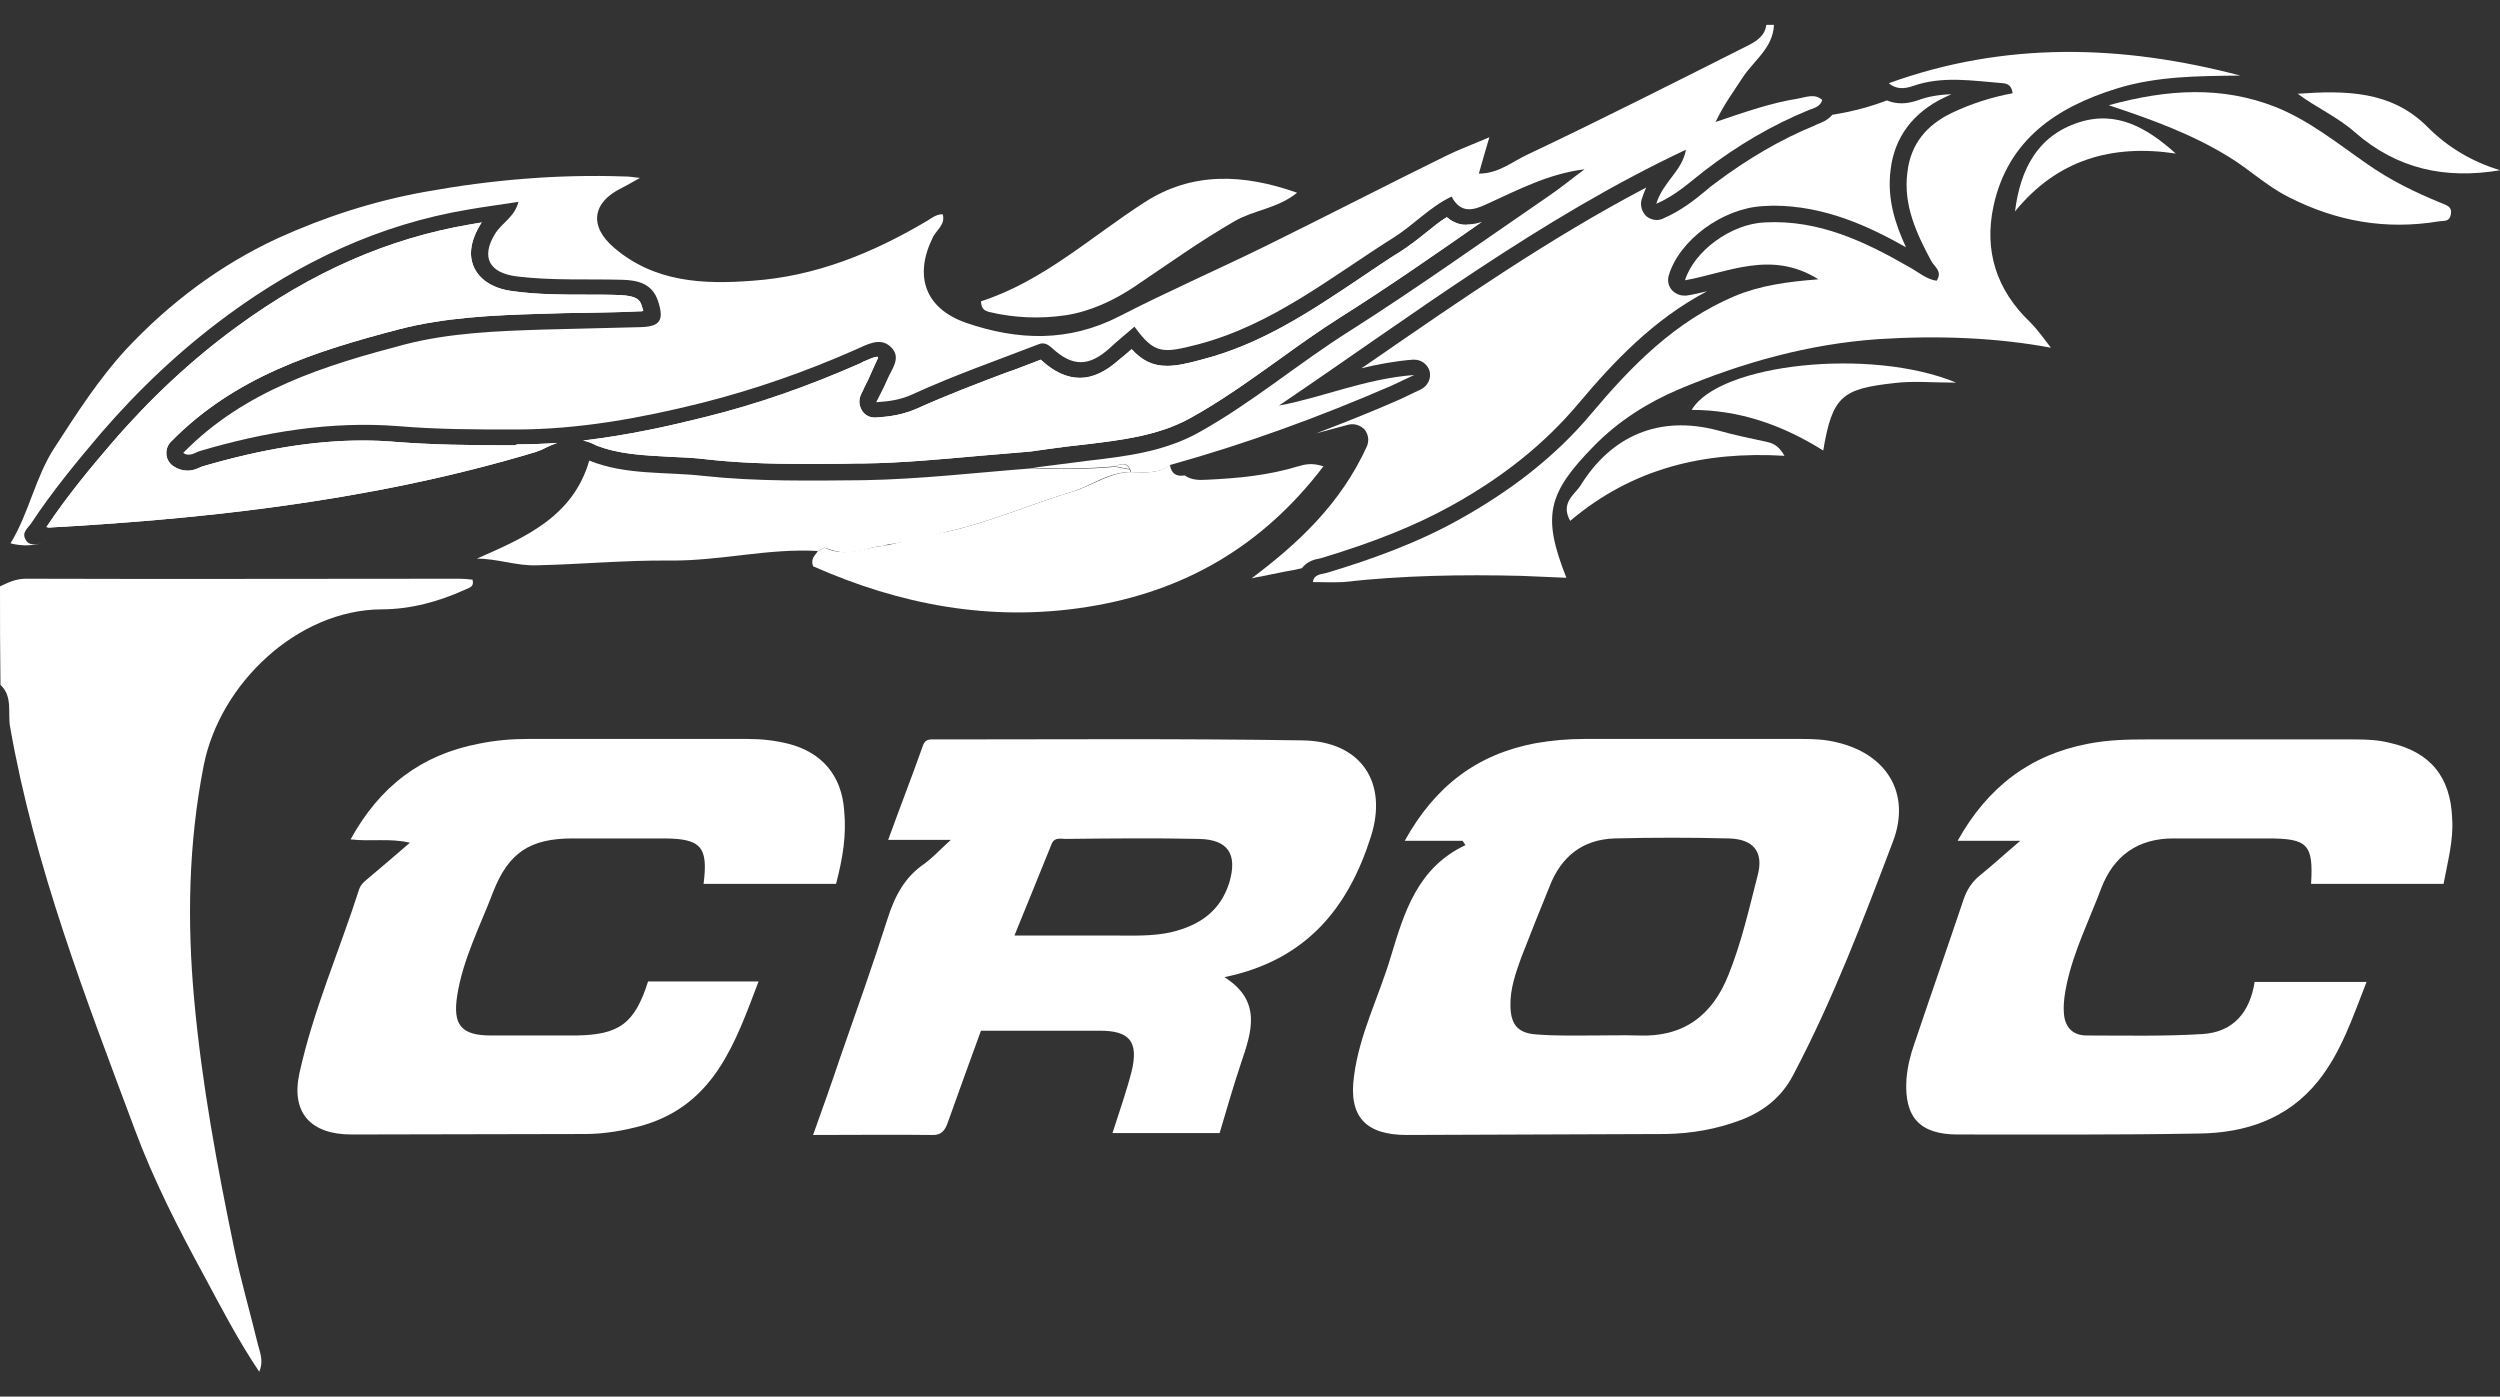<?xml version="1.0" encoding="utf-8"?>
<!-- Generator: Adobe Illustrator 28.3.0, SVG Export Plug-In . SVG Version: 6.00 Build 0)  -->
<svg version="1.1" id="Capa_1" xmlns="http://www.w3.org/2000/svg" xmlns:xlink="http://www.w3.org/1999/xlink" x="0px" y="0px"
	 viewBox="0 0 522.7 292" style="enable-background:new 0 0 522.7 292;" xml:space="preserve">
<rect x="0" y="0" width="522.7" height="292" fill="#333333" stroke="none"/>
<style type="text/css">
	.st0{fill:#FFFFFF;}
</style>
<g>
	<path class="st0" d="M8.9,113.6c-2,0.4-4,0.7-6.7,0c3.9-6.4,5.2-13.9,9.2-20c4.6-7.1,9.2-14.3,15-20.6c9.1-9.7,19.6-17.6,31.7-23.2
		c9.9-4.5,20.2-7.8,30.8-9.7c13.8-2.5,27.7-3.7,41.8-3.2c0.7,0,1.5,0.1,3.1,0.3c-1.8,1-2.8,1.6-3.8,2.1c-6.2,3-6.9,8-1.6,12.5
		c8.4,7.2,18.6,7.7,28.9,6.9c13.2-0.9,25.2-5.8,36.5-12.5c1-0.6,1.9-1.4,3.3-1.4c0.6,2.1-1.2,3.2-2,4.7c-4.1,8.2-1.7,15,6.9,18
		c10.8,3.7,21.4,4.1,32.1-1.4c9.9-5.1,20.2-9.6,30.2-14.5c12.6-6.2,25.2-12.7,37.8-18.9c2.8-1.4,5.8-2.5,9.3-4
		c-0.8,2.8-1.5,5-2.2,7.6c4.1,0,7-2.5,10-3.9c15.4-7.3,30.6-15,45.9-22.7c1.8-0.9,3.9-2,4.2-4.5c0.5,0,1.1,0,1.6,0
		c-0.2,4.9-4.3,7.5-6.6,11.1c-1.8,2.8-3.8,5.4-5.6,9.2c6.2-2.1,11.6-4,17.3-4.9c1.7-0.3,3.4-1.1,5,0.3c-0.4,1.4-1.7,1.7-2.8,2.1
		c-7.8,3.2-14.9,7.4-21.7,12.6c-3,2.3-6,5.2-10.2,7c1.4-4.6,5.4-6.8,6.2-11.3c-30.6,14.4-57.3,34.7-85.1,53.5
		c9.2-1.7,17.9-5.6,28.3-6.4c-2.3,1.1-3.6,1.7-4.9,2.3c-15,6.5-30.3,12.1-46.1,16.5c-2.5,2-5.4,1.5-8.3,1.5c0-0.2,0-0.4-0.1-0.6
		c-0.8-1.6-2-1.1-3.1-0.6c-5.7,0.5-11.4,0.6-17.2,0.3c3.9-0.5,7.8-1,11.7-1.5c7.9-0.9,15.7-1.9,22.8-5.8
		c11.2-6.2,20.9-14.5,31.7-21.3c14-8.9,27.6-18.6,41.3-28c2.7-1.8,5.2-3.9,7.8-5.8c-7.5,0.9-13.9,4.3-20.5,7.3
		c-2.8,1.3-5.4,2-7.3-1.6c-4.6,2.2-7.9,5.9-12,8.5c-13.2,8.3-25.4,18.3-41,22.4c-7.4,1.9-9.1,2.1-13.3-3.7c-1.7,1.5-3.5,2.9-5.2,4.5
		c-4.3,3.9-7.8,3.9-12,0c-0.9-0.8-1.7-1.3-2.9-0.8c-8.8,3.4-17.7,6.5-26.2,10.4c-2.6,1.2-4.8,1.5-7.7,1.7c0.9-1.8,1.6-3.1,2.2-4.5
		c0.9-2.3,3.3-4.8,0.8-7.1c-2.2-2.1-5-0.4-7.3,0.6c-10.4,4.6-21,8.3-32,11.1c-12.8,3.2-25.8,5.6-39.1,5.6c-8.2,0-16.3,0-24.5-0.7
		c-14.1-1.1-28,1.2-41.5,5.2c-1,0.3-2.1,1.3-3.5,0.4c12.9-13.2,29.7-18.3,46.4-22.7c9.3-2.4,19.3-2.8,29.2-3.1
		c6.7-0.2,13.4-0.3,20-0.5c4.1-0.1,5-1.4,3.7-5.4c-1.2-3.7-4.2-4.4-7.4-4.5c-7.4-0.2-14.7,0.2-22.1-0.7c-5.8-0.7-7.6-4-4.6-8.9
		c1.4-2.3,4.1-3.5,4.9-6.7c-3.7,0.6-7,1-10.4,1.6c-18.7,3.1-35.3,11-50.4,22.1c-9.8,7.2-18.6,15.5-26.6,24.8
		c-5.1,6-10.1,12.1-14.4,18.6c-0.7,1.1-2.2,2-1.2,3.6C6.1,114.2,7.6,113.8,8.9,113.6z"/>
	<path class="st0" d="M0,122.6c1.7-0.8,3.3-1.6,5.4-1.6c30.2,0.1,60.5,0,90.7,0c0.9,0,1.8,0.1,2.7,0.2c0.4,1.6-0.8,1.7-1.6,2.1
		c-5.5,2.5-11.4,4.1-17.4,4.1C62.2,127.5,46,142.9,42.6,160c-3.2,16.3-3.5,32.6-2,49c1.6,17.6,4.8,34.9,8.4,52.2
		c1.4,6.7,3.3,13.2,4.9,19.8c0.4,1.7,1.3,3.5,0.3,5.8c-4.5-6.7-8-13.5-11.6-20.2c-5.4-9.9-10.5-19.9-14.4-30.4
		c-10.3-27.6-21-55.1-26.1-84.3c-0.5-2.9,0.6-6.3-2-8.7C0,136.3,0,129.4,0,122.6z"/>
	<g>
		<path class="st0" d="M107.6,93.1l-1.8,0c-7.5,0-15.3-0.1-23-0.7c-2.3-0.2-4.6-0.3-6.9-0.3c-10.3,0-21.2,1.8-33.5,5.4
			c-0.1,0-0.2,0.1-0.3,0.1c-0.7,0.3-1.6,0.8-2.9,0.8c-1,0-2-0.3-2.9-0.9c-0.8-0.5-1.4-1.4-1.5-2.4c-0.1-1,0.2-2,0.9-2.7
			c13.4-13.7,30.3-19,47.9-23.6c9.4-2.4,19.1-2.9,29.9-3.2c3.1-0.1,6.2-0.2,9.3-0.2c3.5-0.1,7.2-0.1,10.7-0.3c0.4,0,0.7,0,1-0.1
			c-0.1-0.3-0.2-0.6-0.3-1c-0.4-1.3-1-2.1-4.4-2.3c-2.4-0.1-4.9-0.1-7.3-0.1c-4.9,0-10,0-15.1-0.7c-5.1-0.6-7.3-3-8.2-4.8
			c-0.9-1.8-1.4-4.8,1.2-9.1c0.1-0.2,0.2-0.4,0.4-0.5c-0.8,0.1-1.6,0.3-2.4,0.4c-17.1,2.9-33.2,9.9-49,21.5
			c-9.3,6.8-18,14.9-26,24.2c-4.3,5-9.3,11-13.7,17.6c0.1,0,0.2,0,0.4,0.1c0,0,0.1,0,0.1,0c28.5-1.6,65.7-4.9,101.8-15.8
			c0.6-0.2,1.4-0.5,2.1-0.9c0.8-0.4,1.6-0.7,2.4-1c-2.7,0.2-5.5,0.3-8.3,0.3L107.6,93.1z"/>
		<path class="st0" d="M302.5,45.4c-1.5,0.9-2.9,2.1-4.3,3.2c-1.6,1.3-3.3,2.6-5.1,3.8c-3.1,1.9-6.1,4-9.1,6
			c-10,6.7-20.3,13.6-32.8,16.8c-2.9,0.8-5.2,1.3-7.2,1.3c-3.1,0-5.3-1.2-7.4-3.5c-0.9,0.8-1.7,1.5-2.6,2.2
			c-2.8,2.5-5.5,3.8-8.2,3.8c-2.7,0-5.4-1.2-8.2-3.8c-2.4,0.9-4.8,1.9-7.2,2.7c-6.1,2.3-12.4,4.7-18.4,7.4c-3.1,1.4-5.8,1.8-8.9,2
			c-0.1,0-0.1,0-0.2,0c-1.1,0-2.1-0.5-2.7-1.5c-0.6-1-0.7-2.2-0.2-3.3c0.3-0.6,0.6-1.2,0.8-1.7c0.5-0.9,0.9-1.8,1.2-2.5
			c0.3-0.7,0.6-1.3,0.9-2c0.2-0.5,0.6-1.2,0.7-1.6c0,0,0,0,0,0c-0.1-0.1-0.1-0.1-0.2-0.1c-0.6,0-1.7,0.5-2.6,0.9
			c-0.3,0.1-0.5,0.2-0.8,0.4c-11.1,4.9-21.7,8.6-32.6,11.3c-7.2,1.8-16,3.8-25.5,4.9c0.9,0.2,1.8,0.5,2.7,1c4.8,1.9,10,2.1,15.4,2.4
			c2.4,0.1,4.9,0.2,7.4,0.5c6.1,0.7,12.6,1,21.3,1c3.5,0,7,0,10.4-0.1l1.4,0c8.1-0.1,16.4-0.9,24.3-1.6c3.5-0.3,7.1-0.6,10.7-0.9
			c1.2-0.2,2.3-0.3,3.5-0.5c2.7-0.4,5.4-0.7,8.1-1c7.4-0.9,15-1.8,21.6-5.4c6.4-3.5,12.5-7.9,18.4-12.1c4.3-3.1,8.6-6.2,13.2-9.1
			c10-6.3,19.9-13.2,29.5-19.9c-0.9,0.3-1.9,0.5-2.8,0.5C305.7,47.1,304,46.8,302.5,45.4z"/>
		<g>
			<path class="st0" d="M107.6,93.1l-1.8,0c-7.5,0-15.3-0.1-23-0.7c-2.3-0.2-4.6-0.3-6.9-0.3c-10.3,0-21.2,1.8-33.5,5.4
				c-0.1,0-0.2,0.1-0.3,0.1c-0.7,0.3-1.6,0.8-2.9,0.8c-1,0-2-0.3-2.9-0.9c-0.8-0.5-1.4-1.4-1.5-2.4c-0.1-1,0.2-2,0.9-2.7
				c13.4-13.7,30.3-19,47.9-23.6c9.4-2.4,19.1-2.9,29.9-3.2c3.1-0.1,6.2-0.2,9.3-0.2c3.5-0.1,7.2-0.1,10.7-0.3c0.4,0,0.7,0,1-0.1
				c-0.1-0.3-0.2-0.6-0.3-1c-0.4-1.3-1-2.1-4.4-2.3c-2.4-0.1-4.9-0.1-7.3-0.1c-4.9,0-10,0-15.1-0.7c-5.1-0.6-7.3-3-8.2-4.8
				c-0.9-1.8-1.4-4.8,1.2-9.1c0.1-0.2,0.2-0.4,0.4-0.5c-0.8,0.1-1.6,0.3-2.4,0.4c-17.1,2.9-33.2,9.9-49,21.5
				c-9.3,6.8-18,14.9-26,24.2c-4.3,5-9.3,11-13.7,17.6c0.1,0,0.2,0,0.4,0.1c0,0,0.1,0,0.1,0c28.5-1.6,65.7-4.9,101.8-15.8
				c0.6-0.2,1.4-0.5,2.1-0.9c0.8-0.4,1.6-0.7,2.4-1c-2.7,0.2-5.5,0.3-8.3,0.3L107.6,93.1z"/>
			<path class="st0" d="M307,47.1c-1.3,0-3-0.4-4.5-1.7c-1.5,0.9-2.9,2.1-4.3,3.2c-1.6,1.3-3.3,2.6-5.1,3.8c-3.1,1.9-6.1,4-9.1,6
				c-10,6.7-20.3,13.6-32.8,16.8c-2.9,0.8-5.2,1.3-7.2,1.3c-3.1,0-5.3-1.2-7.4-3.5c-0.9,0.8-1.7,1.5-2.6,2.2
				c-2.8,2.5-5.5,3.8-8.2,3.8c-2.7,0-5.4-1.2-8.2-3.8c-2.4,0.9-4.8,1.9-7.2,2.7c-6.1,2.3-12.4,4.7-18.4,7.4c-3.1,1.4-5.8,1.8-8.9,2
				c-0.1,0-0.1,0-0.2,0c-1.1,0-2.1-0.5-2.7-1.5c-0.6-1-0.7-2.2-0.2-3.3c0.3-0.6,0.6-1.2,0.8-1.7c0.5-0.9,0.9-1.8,1.2-2.5
				c0.3-0.7,0.6-1.3,0.9-2c0.2-0.5,0.6-1.2,0.7-1.6c0,0,0,0,0,0c-0.1-0.1-0.1-0.1-0.2-0.1c-0.6,0-1.7,0.5-2.6,0.9
				c-0.3,0.1-0.5,0.2-0.8,0.4c-11.1,4.9-21.7,8.6-32.6,11.3c-7.2,1.8-16,3.8-25.5,4.9c0.9,0.2,1.8,0.5,2.7,1
				c4.8,1.9,10,2.1,15.4,2.4c2.4,0.1,4.9,0.2,7.4,0.5c6.1,0.7,12.6,1,21.3,1c3.5,0,7,0,10.4-0.1l1.4,0c8.1-0.1,16.4-0.9,24.3-1.6
				c3.5-0.3,7.1-0.6,10.7-0.9c1.2-0.2,2.3-0.3,3.5-0.5c2.7-0.4,5.4-0.7,8.1-1c7.4-0.9,15-1.8,21.6-5.4c6.4-3.5,12.5-7.9,18.4-12.1
				c4.3-3.1,8.6-6.2,13.2-9.1c10-6.3,19.9-13.2,29.5-19.9C308.9,46.9,308,47.1,307,47.1z"/>
		</g>
	</g>
	<path class="st0" d="M305.8,175.8c-3.8,0-7.7,0-12.1,0c6.3-11.4,15.1-18.1,27.3-20.4c3.4-0.6,6.8-0.9,10.2-0.9
		c15.2,0,30.4,0,45.5,0c2.5,0,4.9,0.1,7.3,0.7c10.4,2.4,15.6,10.6,11.8,20.7c-6.3,16.6-12.6,33.2-20.9,48.9c-2.4,4.6-6.2,7.6-11,9.4
		c-5,1.9-10.3,2.8-15.6,2.9c-18,0.1-36.1,0.1-54.2,0.2c-8.5,0-12.2-3.8-11-12.3c1.1-8.7,5.2-16.6,7.7-25c2.8-9.3,5.6-18.6,15.6-23.3
		C306.2,176.4,306,176.1,305.8,175.8z M333.1,216.5C333.1,216.5,333.1,216.5,333.1,216.5c3.1,0,6.3-0.1,9.4,0
		c9.4,0.4,15.5-4.1,18.9-12.7c2.7-6.7,4.3-13.8,6.1-20.8c1.3-4.9-0.9-7.6-6.1-7.7c-7.9-0.2-15.9-0.2-23.8,0
		c-6.7,0.2-11.2,3.8-13.6,10c-2,4.9-4,9.9-5.9,14.8c-1.2,3.3-2.4,6.7-2.3,10.3c0.1,4,1.7,5.7,5.7,5.9
		C325.4,216.6,329.2,216.5,333.1,216.5z"/>
	<path class="st0" d="M198.8,175.6c-5,0-8.8,0-13.1,0c2.5-6.9,5-13.3,7.3-19.8c0.5-1.4,1.6-1.2,2.7-1.2c25.6,0,51.1-0.2,76.7,0.2
		c12.1,0.2,17.9,8.7,14.2,20.2c-4.7,14.8-13.5,25.8-30.6,29.3c7.9,5,5.7,11.4,3.5,17.9c-1.6,4.8-3,9.6-4.5,14.7
		c-7.4,0-14.9,0-22.4,0c1.4-4.4,2.9-8.6,4-12.9c1.5-6.2-0.4-8.5-6.6-8.5c-8.3,0-16.6,0-24.9,0c-2.4,6.6-4.7,12.9-6.9,19.1
		c-0.6,1.7-1.3,2.8-3.4,2.7c-8.1-0.1-16.1,0-24.8,0c2-5.6,3.9-10.9,5.7-16.3c3.4-9.7,6.8-19.3,9.9-29c1.5-4.7,3.6-8.7,7.8-11.5
		C195,179.3,196.4,177.8,198.8,175.6z M212.1,195.6c7.3,0,13.9,0,20.6,0c4.1,0,8.2,0.2,12.2-0.7c5.8-1.4,10.2-4.3,12.1-10.3
		c1.8-6-0.2-9.1-6.4-9.2c-9.3-0.2-18.6-0.1-27.8,0c-1,0-2.3-0.4-2.9,1C217.4,182.5,214.9,188.8,212.1,195.6z"/>
	<path class="st0" d="M174.8,184.8c-9.4,0-18.5,0-27.7,0c1-7.8-0.5-9.5-8.5-9.5c-6.3,0-12.6,0-18.9,0c-8.9,0-13.4,3-16.6,11.2
		c-2.7,7.1-6.3,14-7.5,21.6c-1,6.3,0.9,8.4,7.1,8.4c5.9,0,11.8,0,17.6,0c9.2-0.1,12.4-2.5,15.2-11.3c7.5,0,15.1,0,23.1,0
		c-4.9,12.9-9.2,25.7-24.2,30.1c-4,1.1-8,1.8-12.1,1.8c-16.3,0-32.5,0.1-48.8,0.1c-8.5,0-12.7-4.5-10.9-12.8
		c2.9-13.2,8.4-25.7,12.5-38.5c0.4-1.2,1.5-1.9,2.4-2.7c2.6-2.2,5.2-4.4,8.2-7c-4.2-1-8.1-0.2-12.4-0.7c6.1-11.1,14.8-17.7,26.8-20
		c3.4-0.7,6.8-1,10.2-1c15.3,0,30.6,0,46,0c2.9,0,5.7,0.3,8.5,1c7.1,1.8,11.2,6.7,11.7,14C177,174.6,176.2,179.5,174.8,184.8z"/>
	<path class="st0" d="M510.9,184.8c-9.4,0-18.5,0-27.7,0c0.5-8.3-0.7-9.5-9.1-9.5c-6.6,0-13.1,0-19.7,0c-7.4,0-12.5,3.6-15.1,10.5
		c-2.5,6.6-5.7,13-7.2,20c-0.4,1.9-0.7,3.8-0.6,5.7c0.1,3,1.6,5,4.8,5c8.1,0,16.1,0.2,24.2-0.3c6.4-0.4,9.9-4.5,10.9-10.9
		c7.8,0,15.4,0,23.4,0c-2.9,7.4-5.3,14.7-10.1,20.7c-6.4,8-15.3,10.9-25,11c-16.8,0.3-33.6,0.2-50.4,0.2c-7.9,0-11.2-3.6-10.7-11.5
		c0.2-2.6,0.8-5.1,1.7-7.6c3.4-10.1,6.9-20.1,10.3-30.2c0.7-2,1.8-3.6,3.4-4.9c2.6-2.1,5.1-4.4,8.4-7.2c-4.8,0-8.6,0-13.1,0
		c6.3-11.3,15.2-18,27.3-20.3c4.1-0.8,8.1-0.9,12.2-0.9c14.5,0,29,0,43.5,0c2.5,0,4.9,0.1,7.3,0.7c8.5,1.9,12.8,7.1,13.1,15.9
		C513,175.6,511.8,180,510.9,184.8z"/>
	<path class="st0" d="M400.9,21c-1.2,0.4-2.3,0.6-3.3,0.6c-1.1,0-2.1-0.2-3.1-0.6c-3.4,1.3-7.1,2.3-11.4,3c-1,1.2-2.4,1.7-3.2,2
		c-0.1,0.1-0.3,0.1-0.4,0.2c-7.3,3-14.1,7-20.9,12.1c-0.7,0.5-1.3,1-2,1.6c-2.4,2-5.2,4.2-8.9,5.8c-0.4,0.2-0.9,0.3-1.3,0.3
		c-0.8,0-1.6-0.3-2.2-0.8c-0.9-0.9-1.3-2.2-1-3.4c0.3-0.9,0.6-1.8,1-2.6c-20.2,10.6-39.1,23.7-57.5,36.4c-0.7,0.5-1.4,1-2.1,1.4
		c3.4-0.8,6.9-1.5,10.8-1.8c0.1,0,0.2,0,0.3,0c1.5,0,2.8,1,3.2,2.4c0.4,1.5-0.4,3.1-1.8,3.8c-0.8,0.4-1.5,0.7-2.1,1
		c-1.1,0.5-2,1-3,1.4c-5.7,2.5-11.3,4.7-16.8,6.8c2.2-0.6,4.5-1.2,6.7-1.8c0.3-0.1,0.6-0.1,0.9-0.1c0.9,0,1.8,0.4,2.5,1.1
		c0.8,1,1,2.3,0.5,3.5c-5.5,12.1-14.5,20.4-24.1,27.6c2.4-0.5,4.7-0.9,7-1.4c1.2-0.2,2.3-0.4,3.5-0.7c1.1-1.5,2.9-1.9,3.6-2
		c0.1,0,0.3-0.1,0.4-0.1c11.3-3.4,19.9-6.9,27.3-11c11-6.1,19.6-13.1,26.5-21.3c7.4-8.8,15.7-17.6,26.9-23.5
		c-1.4,0.3-2.8,0.7-4.3,0.9c-0.2,0-0.4,0-0.5,0c-0.9,0-1.8-0.4-2.5-1.1c-0.8-0.9-1-2-0.7-3.1c2.2-7.4,11.2-14,19.6-14.5
		c0.7,0,1.5-0.1,2.2-0.1c10.8,0,20,4.3,27.8,8.7c-2.3-5-4-10.2-3.2-16.3c0.8-6.7,4.7-11.9,11.2-15c0.5-0.2,1-0.5,1.5-0.7
		C405.3,19.8,403,20.2,400.9,21z"/>
	<path class="st0" d="M274.5,121.7c0.2-1.6,1.6-1.6,2.8-1.9c9.7-2.9,19.3-6.4,28-11.3c10.2-5.7,19.7-12.8,27.4-22
		c8.4-10,17.5-19.3,30-24.6c5.3-2.2,10.9-3,17.5-3.5c-9.9-6.2-18.9-1.4-27.9,0.2c1.9-6.1,9.6-11.8,16.7-12.1
		c11.3-0.6,20.9,4,30.3,9.4c1.8,1,3.5,2.5,5.6,2.8c1.3-1.9-0.4-2.9-1.1-4.1c-3.1-5.8-5.9-11.7-5-18.6c0.7-6,4.1-9.9,9.3-12.4
		c4-1.9,8.3-3.3,12.7-4.1c-0.2-1.6-1-2-2-2.1c-6.3-0.5-12.7-1.6-18.9,0.6c-1.7,0.6-3.5,0.7-5-0.6c24.3-8.8,48.8-8.1,73.5-1.6
		c-8.7,0.1-17.4,0.1-25.8,2.7c-12.6,3.9-22.8,10.7-25.8,24.6c-2,9.3,0.6,17.5,7.6,24.2c1.8,1.8,3.3,4,4.4,5.4
		c-11.2-2.1-23.5-2.6-36-1.8c-14.6,1-28.5,4.9-41.8,10.5c-6.4,2.7-12.6,6.6-17.7,11.8c-9.8,10-10.9,14.7-5.8,27.6
		c-3.2-0.1-6.3-0.3-9.4-0.4c-12.4-0.3-24.9-0.1-37.3,1.3C278.6,121.8,276.5,121.7,274.5,121.7z"/>
	<path class="st0" d="M244.6,97.2c0.3,1.8,1.3,2.5,3.1,2.2c1.4,1,3,1,4.7,0.9c6.4-0.3,12.8-0.9,19-2.8c1.4-0.4,2.9-0.8,5.3,0
		c-12.8,16.8-29.2,26.2-49.4,29.4c-20.2,3.2-39.2-0.5-57.3-8.5c-0.6-1.7,0.5-2.3,1-3.2c0.5-0.2,0.9-0.5,1.4-0.7
		c3.4,1.7,6.9,0.7,10.3-0.1c0.9-0.1,1.8-0.3,2.7-0.4c4.3-1,8.6-1.9,12.9-2.9c8.9-2,17.2-5.7,25.9-8.3c4.1-1.2,7.7-4,12.1-4.1
		C239.1,98.7,242.1,99.2,244.6,97.2z"/>
	<path class="st0" d="M236.3,98.7c-4.5,0-8,2.8-12.1,4.1c-8.7,2.6-17,6.3-25.9,8.3c-9.1,2.7-13.5,2.6-12.9,2.9
		c-0.9,0.1-1.8,0.3-2.7,0.4c-5.2,1.6-7,1.3-10.3,0.1c-0.5,0.2-0.9,0.5-1.4,0.7c-10.4-0.6-20.5,2.1-30.9,2c-9.3-0.1-18.7,0.8-28.1,1
		c-4.1,0.1-8-1.4-12.3-1.4c10-4.4,20.1-8.7,23.5-20.5c7.7,3.1,15.9,2.3,23.9,3.2c11.1,1.2,22.3,1,33.5,0.9
		c11.8-0.2,23.6-1.6,35.4-2.5c5.7,0.3,11.5,0.2,17.2-0.3c1,0.2,2.1,0.4,3.1,0.6C236.2,98.3,236.3,98.5,236.3,98.7z"/>
	<path class="st0" d="M440.9,22c12.4-3.4,23.6-4,34.7,0.3c7.1,2.8,13,7.6,19.2,11.9c4.8,3.4,10.1,6,15.5,8.2
		c1.1,0.5,2.5,0.7,2.1,2.5c-0.3,1.6-1.6,1.2-2.6,1.4c-11,1.8-21.3,0-31.3-5.1c-4.6-2.3-8.2-5.8-12.5-8.4
		C458.4,28.1,450.2,25.1,440.9,22z"/>
	<path class="st0" d="M205.1,63c13-4.2,23-13.5,34.2-20.7c9.9-6.4,20.6-6,31.9-2c-4.1,3.3-9,3.6-13,5.9c-7.3,4.2-14.1,9.1-21.1,13.8
		c-4.2,2.8-9.1,5.1-14.2,5.9c-5.4,0.8-10.8,0.6-16.2-0.7C205.9,64.9,205.2,64.7,205.1,63z"/>
	<path class="st0" d="M381.2,94.2c-8.6-5.4-17.6-8.5-27.5-8.5c5.7-9.7,37.5-13.1,55.3-5.7c-5.1,0-9.1-0.4-13,0.1
		C385.2,81.3,383.1,82.8,381.2,94.2z"/>
	<path class="st0" d="M328.3,108.9c-2.1-3.7,0.9-5.5,2.1-7.3c6.4-10.4,16.4-14.9,28.8-11.6c3.2,0.9,6.5,1.6,9.8,2.3
		c1.5,0.3,2.8,0.7,4.1,3C356.3,94.3,341.3,97.9,328.3,108.9z"/>
	<path class="st0" d="M522.7,35.6c-11.4,1.9-21.5-0.2-30.4-8c-3.5-3.1-8-5.1-11.9-8c9.9-0.7,19.6-0.7,27.2,7
		C511.9,30.9,516.9,33.8,522.7,35.6z"/>
	<path class="st0" d="M421.3,44.2c1.1-8.8,4.7-15.8,13.3-18.6c8-2.6,14.4,1.2,20.3,6.5C441.5,30.1,430.1,33.4,421.3,44.2z"/>
	<path class="st0" d="M236.2,98.1c-1-0.2-2.1-0.4-3.1-0.6C234.2,97.1,235.4,96.5,236.2,98.1z"/>
</g>
</svg>
